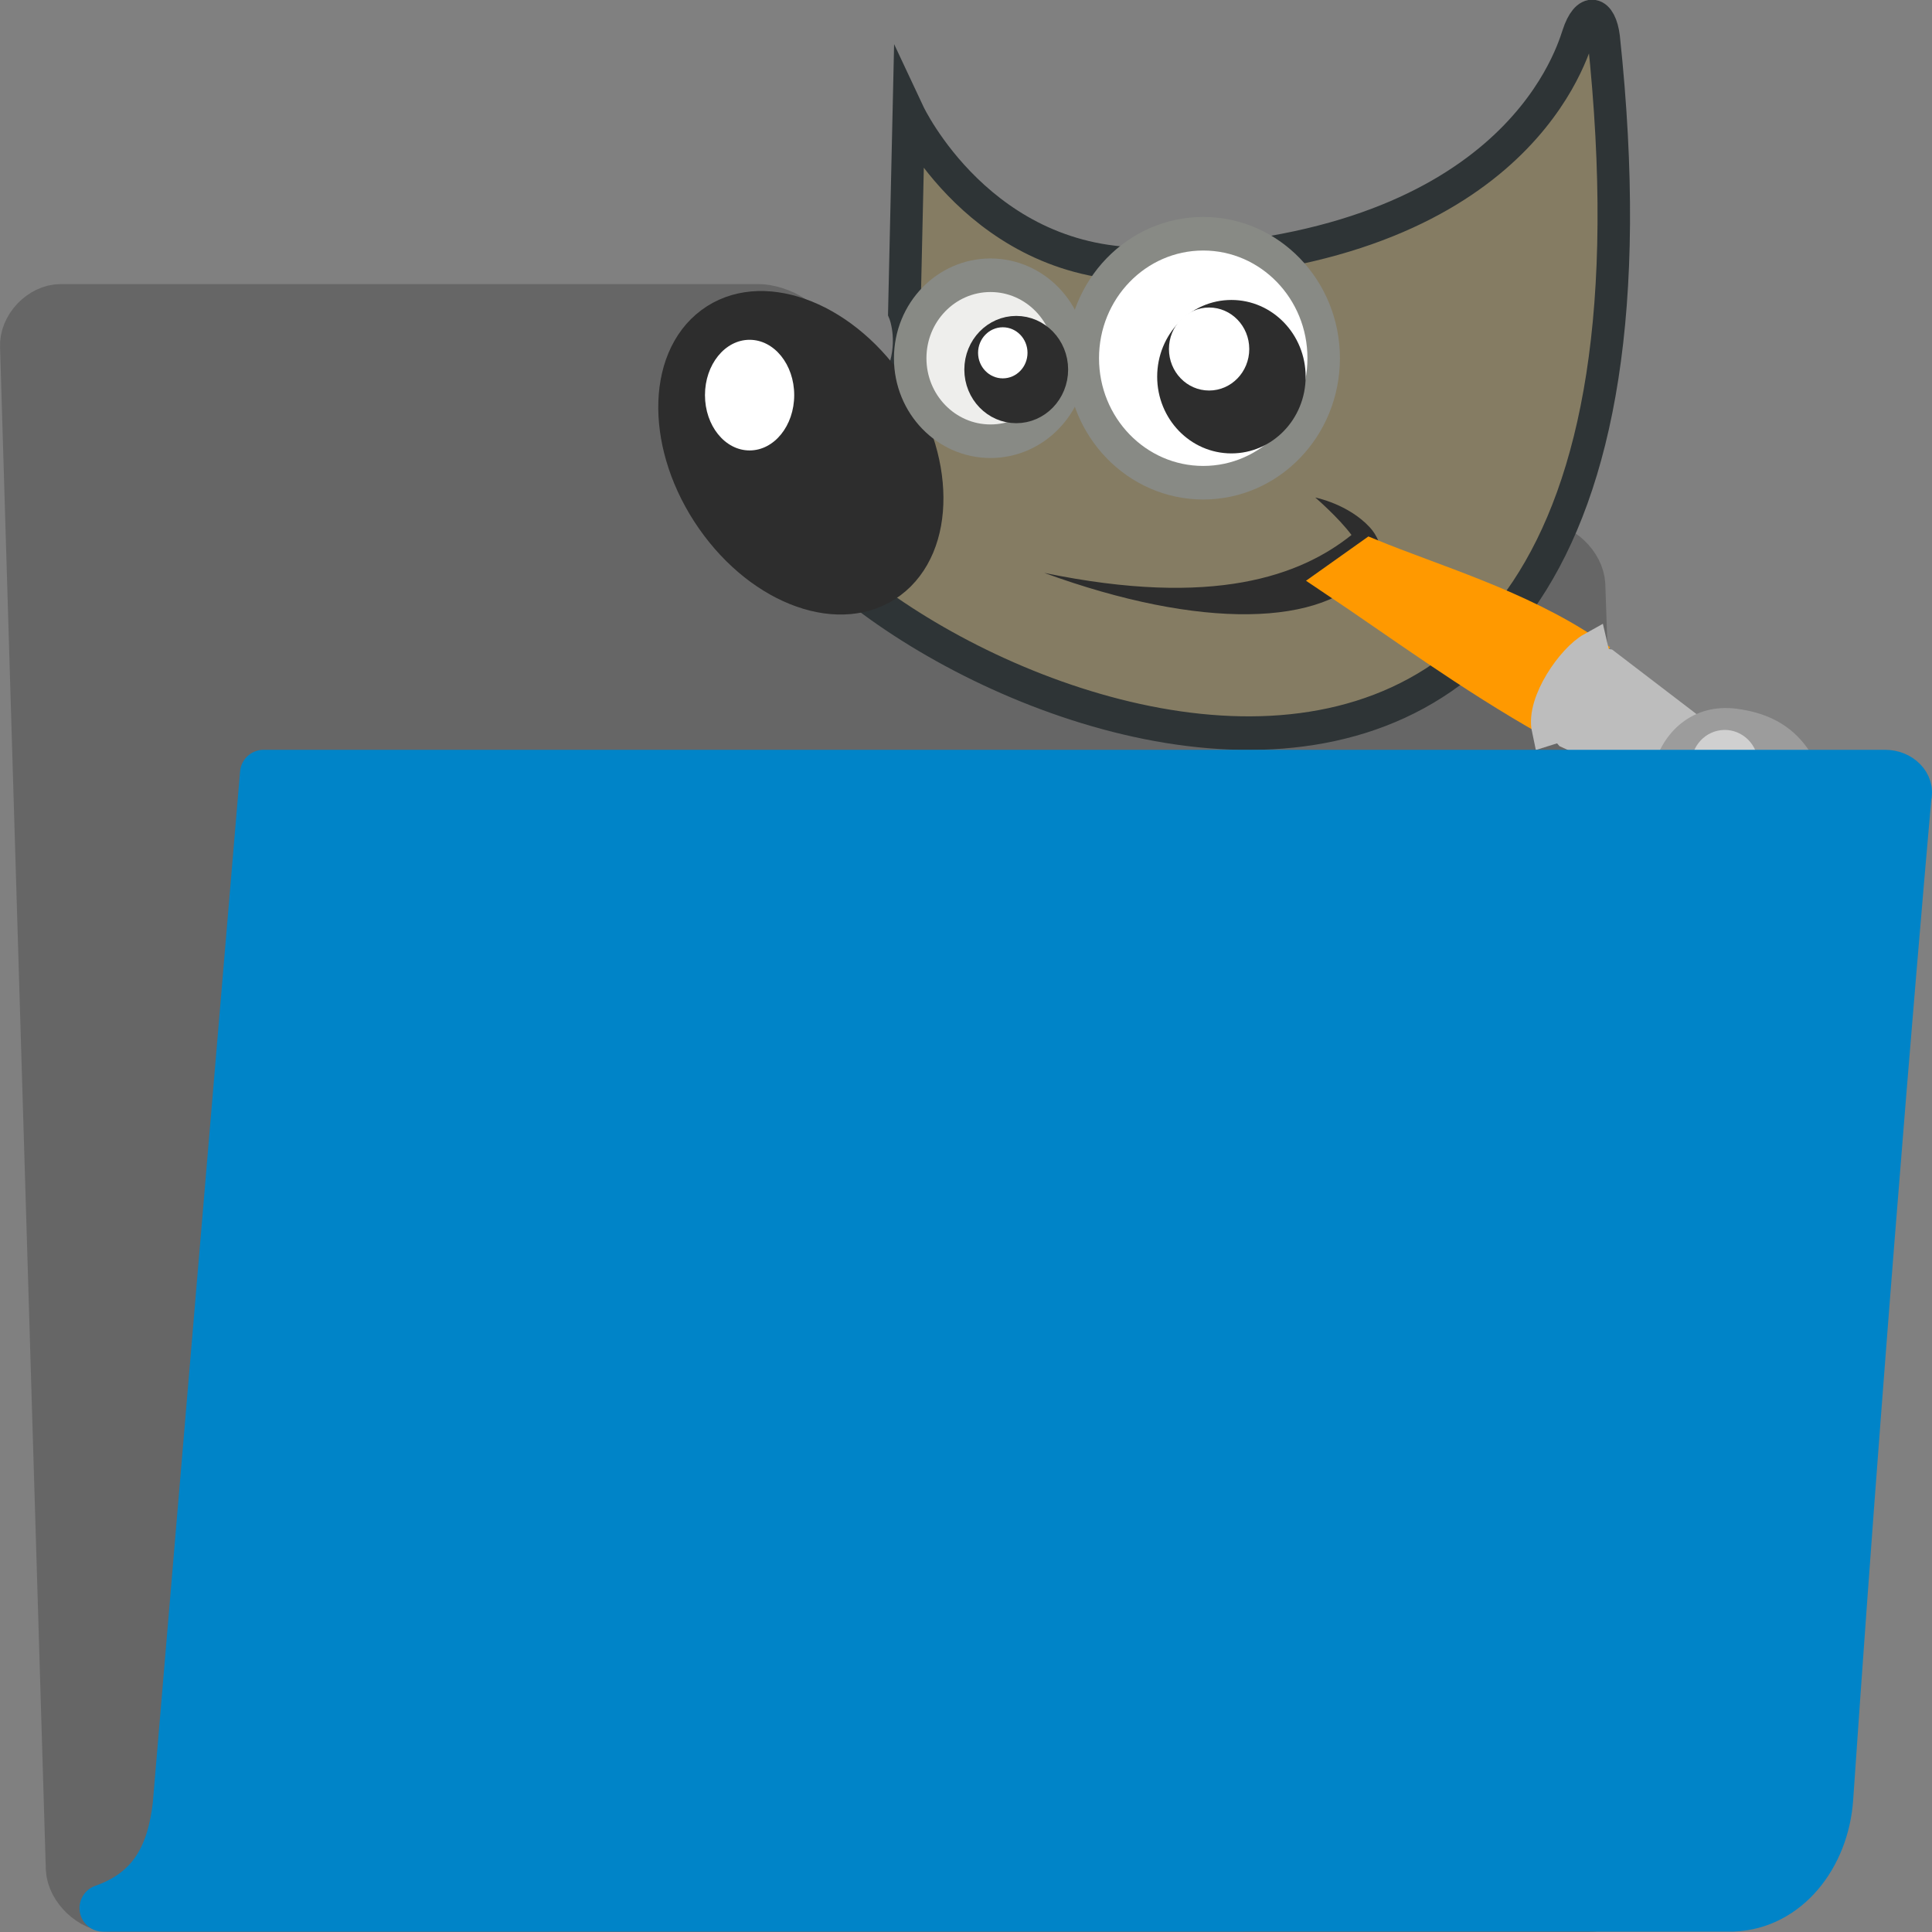 <?xml version="1.0" encoding="UTF-8" standalone="no"?>
<svg
   xmlns:dc="http://purl.org/dc/elements/1.1/"
   xmlns:cc="http://creativecommons.org/ns#"
   xmlns:rdf="http://www.w3.org/1999/02/22-rdf-syntax-ns#"
   xmlns:svg="http://www.w3.org/2000/svg"
   xmlns="http://www.w3.org/2000/svg"
   xmlns:xlink="http://www.w3.org/1999/xlink"
   xmlns:sodipodi="http://sodipodi.sourceforge.net/DTD/sodipodi-0.dtd"
   xmlns:inkscape="http://www.inkscape.org/namespaces/inkscape"
   id="svg2"
   width="16"
   height="16"
   version="1.1"
   viewBox="0 0 16 16"
   sodipodi:docname="gimp-prefs-folders-icon-themes.svg"
   inkscape:version="0.92.2 5c3e80d, 2017-08-06">
  <rect x="0" y="0" width="16" height="16" fill="#808080" stroke="none"/>
  <sodipodi:namedview
     pagecolor="#ffffff"
     bordercolor="#666666"
     borderopacity="1"
     objecttolerance="10"
     gridtolerance="10"
     guidetolerance="10"
     inkscape:pageopacity="0"
     inkscape:pageshadow="2"
     inkscape:window-width="929"
     inkscape:window-height="587"
     id="namedview67"
     showgrid="false"
     inkscape:zoom="20.85965"
     inkscape:cx="7.9359363"
     inkscape:cy="4.8073472"
     inkscape:window-x="256"
     inkscape:window-y="134"
     inkscape:window-maximized="0"
     inkscape:current-layer="svg2" />
  <defs
     id="defs7386">
    <linearGradient
       id="linearGradient8340">
      <stop
         id="stop8342"
         stop-color="#fff"
         stop-opacity=".796"
         offset="0" />
      <stop
         id="stop8344"
         stop-color="#fff"
         stop-opacity=".216"
         offset="1" />
    </linearGradient>
    <radialGradient
       id="radialGradient7780-4"
       cx="18.558"
       cy="22.3"
       r="19.229"
       gradientTransform="matrix(1.773 0 0 1.297 -16.34 -6.616)"
       gradientUnits="userSpaceOnUse">
      <stop
         id="stop6502"
         stop-color="#857c63"
         offset="0" />
      <stop
         id="stop6504"
         stop-color="#221f19"
         offset="1" />
    </radialGradient>
    <radialGradient
       id="radialGradient7786-8"
       cx="6.024"
       cy="25.271"
       r="4.831"
       gradientTransform="matrix(.916 .093 -.109 1.069 3.254 -3.029)"
       gradientUnits="userSpaceOnUse">
      <stop
         id="stop8544"
         stop-color="#5b676b"
         offset="0" />
      <stop
         id="stop8546"
         stop-color="#141718"
         offset="1" />
    </radialGradient>
    <radialGradient
       id="radialGradient7790-6"
       cx="69.473"
       cy="19.598"
       r="3.515"
       gradientTransform="matrix(1.319 0 0 1.319 -22.126 -6.242)"
       gradientUnits="userSpaceOnUse">
      <stop
         id="stop6470"
         stop-color="#fff"
         offset="0" />
      <stop
         id="stop6472"
         stop-color="#b9b9b0"
         offset="1" />
    </radialGradient>
    <radialGradient
       id="radialGradient7796-8"
       cx="15.415"
       cy="35.357"
       r="7.579"
       gradientTransform="matrix(-.094 -1.406 1.37 -.091 18.284 59.789)"
       gradientUnits="userSpaceOnUse">
      <stop
         id="stop6965"
         stop-color="#696969"
         offset="0" />
      <stop
         id="stop6967"
         offset="1" />
    </radialGradient>
    <linearGradient
       id="linearGradient322-9"
       x1="13.036"
       x2="12.854"
       y1="32.567"
       y2="46.689"
       gradientTransform="matrix(.515 0 0 .319 -1.535 31.849)"
       gradientUnits="userSpaceOnUse"
       xlink:href="#linearGradient8340" />
    <linearGradient
       id="linearGradient9775"
       x1="18.113"
       x2="15.515"
       y1="31.368"
       y2="6.18"
       gradientTransform="matrix(.391 0 0 .391 -1.192 32.364)"
       gradientUnits="userSpaceOnUse">
      <stop
         id="stop3098"
         stop-color="#424242"
         offset="0" />
      <stop
         id="stop3100"
         stop-color="#777"
         offset="1" />
    </linearGradient>
    <linearGradient
       id="linearGradient9777"
       x1="32.35"
       x2="21.213"
       y1="28.083"
       y2="30.293"
       gradientTransform="translate(-3.837 .346)"
       gradientUnits="userSpaceOnUse">
      <stop
         id="stop3206"
         offset="0" />
      <stop
         id="stop3208"
         stop-opacity="0"
         offset="1" />
    </linearGradient>
    <linearGradient
       id="linearGradient9779"
       x1="14.969"
       x2="39.525"
       y1="19.111"
       y2="46.986"
       gradientUnits="userSpaceOnUse"
       xlink:href="#linearGradient8340" />
    <linearGradient
       id="linearGradient9781"
       x1="6.305"
       x2="5.985"
       y1="23.362"
       y2="31.57"
       gradientUnits="userSpaceOnUse"
       xlink:href="#linearGradient8340" />
    <linearGradient
       id="linearGradient9783"
       x1="37.018"
       x2="27.754"
       y1="19.24"
       y2="11.182"
       gradientTransform="matrix(-.118 -.528 .528 -.118 46.224 49.691)"
       gradientUnits="userSpaceOnUse">
      <stop
         id="stop6953"
         stop-color="#6e3d09"
         offset="0" />
      <stop
         id="stop6959"
         stop-color="#ea8113"
         offset=".242" />
      <stop
         id="stop6961"
         stop-color="#5c3307"
         offset=".621" />
      <stop
         id="stop6955"
         stop-color="#e07c12"
         offset="1" />
    </linearGradient>
    <linearGradient
       id="linearGradient9785"
       x1="19.395"
       x2="23.109"
       y1="30.001"
       y2="33.439"
       gradientTransform="matrix(-.118 -.528 .528 -.118 40.564 46.875)"
       gradientUnits="userSpaceOnUse">
      <stop
         id="stop6941"
         stop-color="#bdbdbd"
         offset="0" />
      <stop
         id="stop6947"
         stop-color="#e2e2e2"
         offset=".333" />
      <stop
         id="stop6949"
         stop-color="#a3a3a3"
         offset=".667" />
      <stop
         id="stop6943"
         stop-color="#ddd"
         offset="1" />
    </linearGradient>
    <linearGradient
       id="linearGradient9787"
       x1="13.236"
       x2="7.752"
       y1="37.752"
       y2="42.282"
       gradientTransform="matrix(.12 -.445 .445 .12 42.084 34.308)"
       gradientUnits="userSpaceOnUse"
       xlink:href="#linearGradient8340" />
    <linearGradient
       id="linearGradient9789"
       x1="22.176"
       x2="22.065"
       y1="36.988"
       y2="32.05"
       gradientTransform="matrix(.391 0 0 .391 -1.192 32.364)"
       gradientUnits="userSpaceOnUse">
      <stop
         id="stop9768"
         stop-color="#6194cb"
         offset="0" />
      <stop
         id="stop9770"
         stop-color="#729fcf"
         offset="1" />
    </linearGradient>
  </defs>
  <g
     id="preferences"
     transform="translate(-435.81 -35.934)">
    <g
       id="gimp-prefs-folders-icon-themes"
       transform="translate(435.81 3.934)">
      <path
         id="path216-8"
         d="m0.575 47.479c0.009 0.163 0.18 0.325 0.342 0.325h12.24c0.163 0 0.317-0.163 0.308-0.325l-0.366-10.638c-0.009-0.163-0.18-0.325-0.342-0.325h-5.185c-0.19 0-0.482-0.123-0.548-0.432l-0.239-1.13c-0.061-0.287-0.345-0.406-0.507-0.406h-5.774c-0.163 0-0.317 0.163-0.308 0.325z"
         style="fill:#666666;stroke-linecap:round;stroke-linejoin:round;stroke-width:0.391;stroke:#666666;stroke-opacity:1" />
      <g
         id="g4146-3"
         transform="matrix(.209 0 0 .216 5.358 30.25)">
        <path
           id="path4323-2-5"
           d="m10.374 12.468s2.874 5.928 9.599 5.76c14.093-0.354 16.564-7.705 16.917-8.766 0.354-1.061 0.895-0.9 1.02 0.08 4.596 41.719-31.897 23.819-33.193 16.714 7.248-2.121 5.48-6.187 5.48-6.187z"
           stroke-miterlimit="10"
           style="color:#000000;fill-rule:evenodd;fill:#857c63;stroke-miterlimit:10;stroke-width:1.287;stroke:#2e3436;fill-opacity:1" />
        <path
           id="path6480-1-1"
           d="m15.738 30.066c6.739 1.348 10.171 0.098 12.179-1.453-0.53-0.685-1.436-1.436-1.436-1.436s1.311 0.248 2.166 1.149c0.585 0.617 0.638 1.613 0.51 2.978-0.128-0.58-0.341-0.941-0.507-1.351-1.806 2.188-6.704 2.305-12.912 0.113z"
           stroke-miterlimit="10"
           style="color:#000000;fill-rule:evenodd;fill:#2d2d2d;stroke-miterlimit:10;fill-opacity:1" />
        <ellipse
           id="path5198-2-94"
           transform="matrix(.811 -.585 .585 .811 -14.778 6.947)"
           cx="6.099"
           cy="27.229"
           rx="4.331"
           ry="6.099"
           stroke-miterlimit="10"
           style="color:#000000;fill-rule:evenodd;fill:#2d2d2d;stroke-miterlimit:10;stroke-width:1.287;stroke:#2d2d2d;fill-opacity:1;stroke-opacity:1" />
        <ellipse
           id="path6446-61-0"
           cx="4.066"
           cy="23.251"
           rx="1.768"
           ry="2.121"
           stroke-miterlimit="10"
           style="color:#000000;fill-rule:evenodd;fill:#fff;stroke-miterlimit:10" />
        <circle
           id="path6460-1-8"
           transform="translate(-55.861)"
           cx="69.473"
           cy="21.837"
           r="3.182"
           stroke-miterlimit="10"
           style="color:#000000;fill-rule:evenodd;fill:#eeeeec;stroke-miterlimit:10;stroke-width:1.287;stroke:#888a85" />
        <circle
           id="path6462-26-7"
           transform="matrix(1.5 0 0 1.5 -82.168 -10.919)"
           cx="69.473"
           cy="21.837"
           r="3.182"
           stroke-miterlimit="10"
           style="color:#000000;fill-rule:evenodd;fill:#ffffff;stroke-miterlimit:10;stroke-width:0.858;stroke:#888a85;fill-opacity:1" />
        <circle
           id="path6464-8-77"
           transform="translate(1.414 .707)"
           cx="21.744"
           cy="21.837"
           r="2.298"
           stroke-miterlimit="10"
           style="color:#000000;fill-rule:evenodd;fill:#2d2d2d;stroke-miterlimit:10;stroke-width:1.287;stroke:#2d2d2d;stroke-opacity:1" />
        <circle
           id="path6466-7-4"
           transform="matrix(.9 0 0 .9 3.023 2.626)"
           cx="21.39"
           cy="20.953"
           r="1.768"
           stroke-miterlimit="10"
           style="color:#000000;fill-rule:evenodd;fill:#fff;stroke-miterlimit:10" />
        <circle
           id="path6476-6-7"
           transform="matrix(.615 0 0 .615 1.259 8.841)"
           cx="21.744"
           cy="21.837"
           r="2.298"
           stroke-miterlimit="10"
           style="color:#000000;fill-rule:evenodd;fill:#2d2d2d;stroke-miterlimit:10;stroke-width:2.092;stroke:#2d2d2d;stroke-opacity:1" />
        <circle
           id="path6478-3-7"
           transform="matrix(.554 0 0 .554 2.249 10.021)"
           cx="21.39"
           cy="20.953"
           r="1.768"
           stroke-miterlimit="10"
           style="color:#000000;fill-rule:evenodd;fill:#fff;stroke-miterlimit:10" />
        <path
           id="path6937-85-5"
           d="m35.763 35.714 1.529-2.595c-2.752-1.783-6.107-2.723-8.625-3.724l-1.393 0.957c2.411 1.559 5.378 3.674 8.489 5.362z"
           style="color:#000000;fill:#ff9900;stroke-linecap:round;stroke-width:1.287;stroke:#ff9900;stroke-opacity:1" />
        <path
           id="path6935-7-2"
           d="m42.123 38.651 0.757-1.414-4.891-3.619-0.405-0.062-0.138-0.576c-0.774 0.415-1.969 2.07-1.748 3.06l0.566-0.172 0.28 0.309z"
           style="color:#000000;fill:url(#linearGradient9785);stroke-linecap:round;stroke-width:1.287;stroke:#bdbdbd;stroke-opacity:1" />
        <path
           id="path6933-90-5"
           d="m47.54 46.274c-0.394-5.905 0.01-10.434-4.343-10.996-3.508-0.453-4.849 4.419-1.601 6.572 3.129 2.074 5.944 4.424 5.944 4.424z"
           style="color:#000000;fill:#9c9c9c;stroke-linecap:round;stroke-width:0.2;fill-opacity:1" />
        <circle
           id="path6971-7-5"
           transform="matrix(-.232 -1.039 1.039 -.232 5.254 54.099)"
           cx="7.625"
           cy="37.75"
           r="1.25"
           style="color:#000000;fill:#fff;opacity:.528;stroke-linecap:round" />
        <path
           id="path1571-1-8"
           d="m46.541 41.779s-0.479-2.79-1.938-3.255c-0.516-0.164-0.136-0.854 0.402-0.584 1.161 0.583 1.536 3.838 1.536 3.838z"
           style="color:#000000;fill:url(#linearGradient9787);opacity:.428;stroke-linecap:round" />
      </g>
      <path
         id="path233-9"
         d="m14.352 47.801c0.447-0.017 0.767-0.428 0.8-0.907 0.309-4.512 0.648-8.296 0.648-8.296 0.028-0.097-0.066-0.193-0.188-0.193h-13.429s-0.723 8.544-0.723 8.544c-0.045 0.384-0.182 0.705-0.606 0.853l13.497-0.001z"
         style="color:#000000;display:block;fill:#0084c8;stroke-linejoin:round;stroke-width:0.391;stroke:#0084c8;stroke-opacity:1" />
    </g>
  </g>
</svg>

